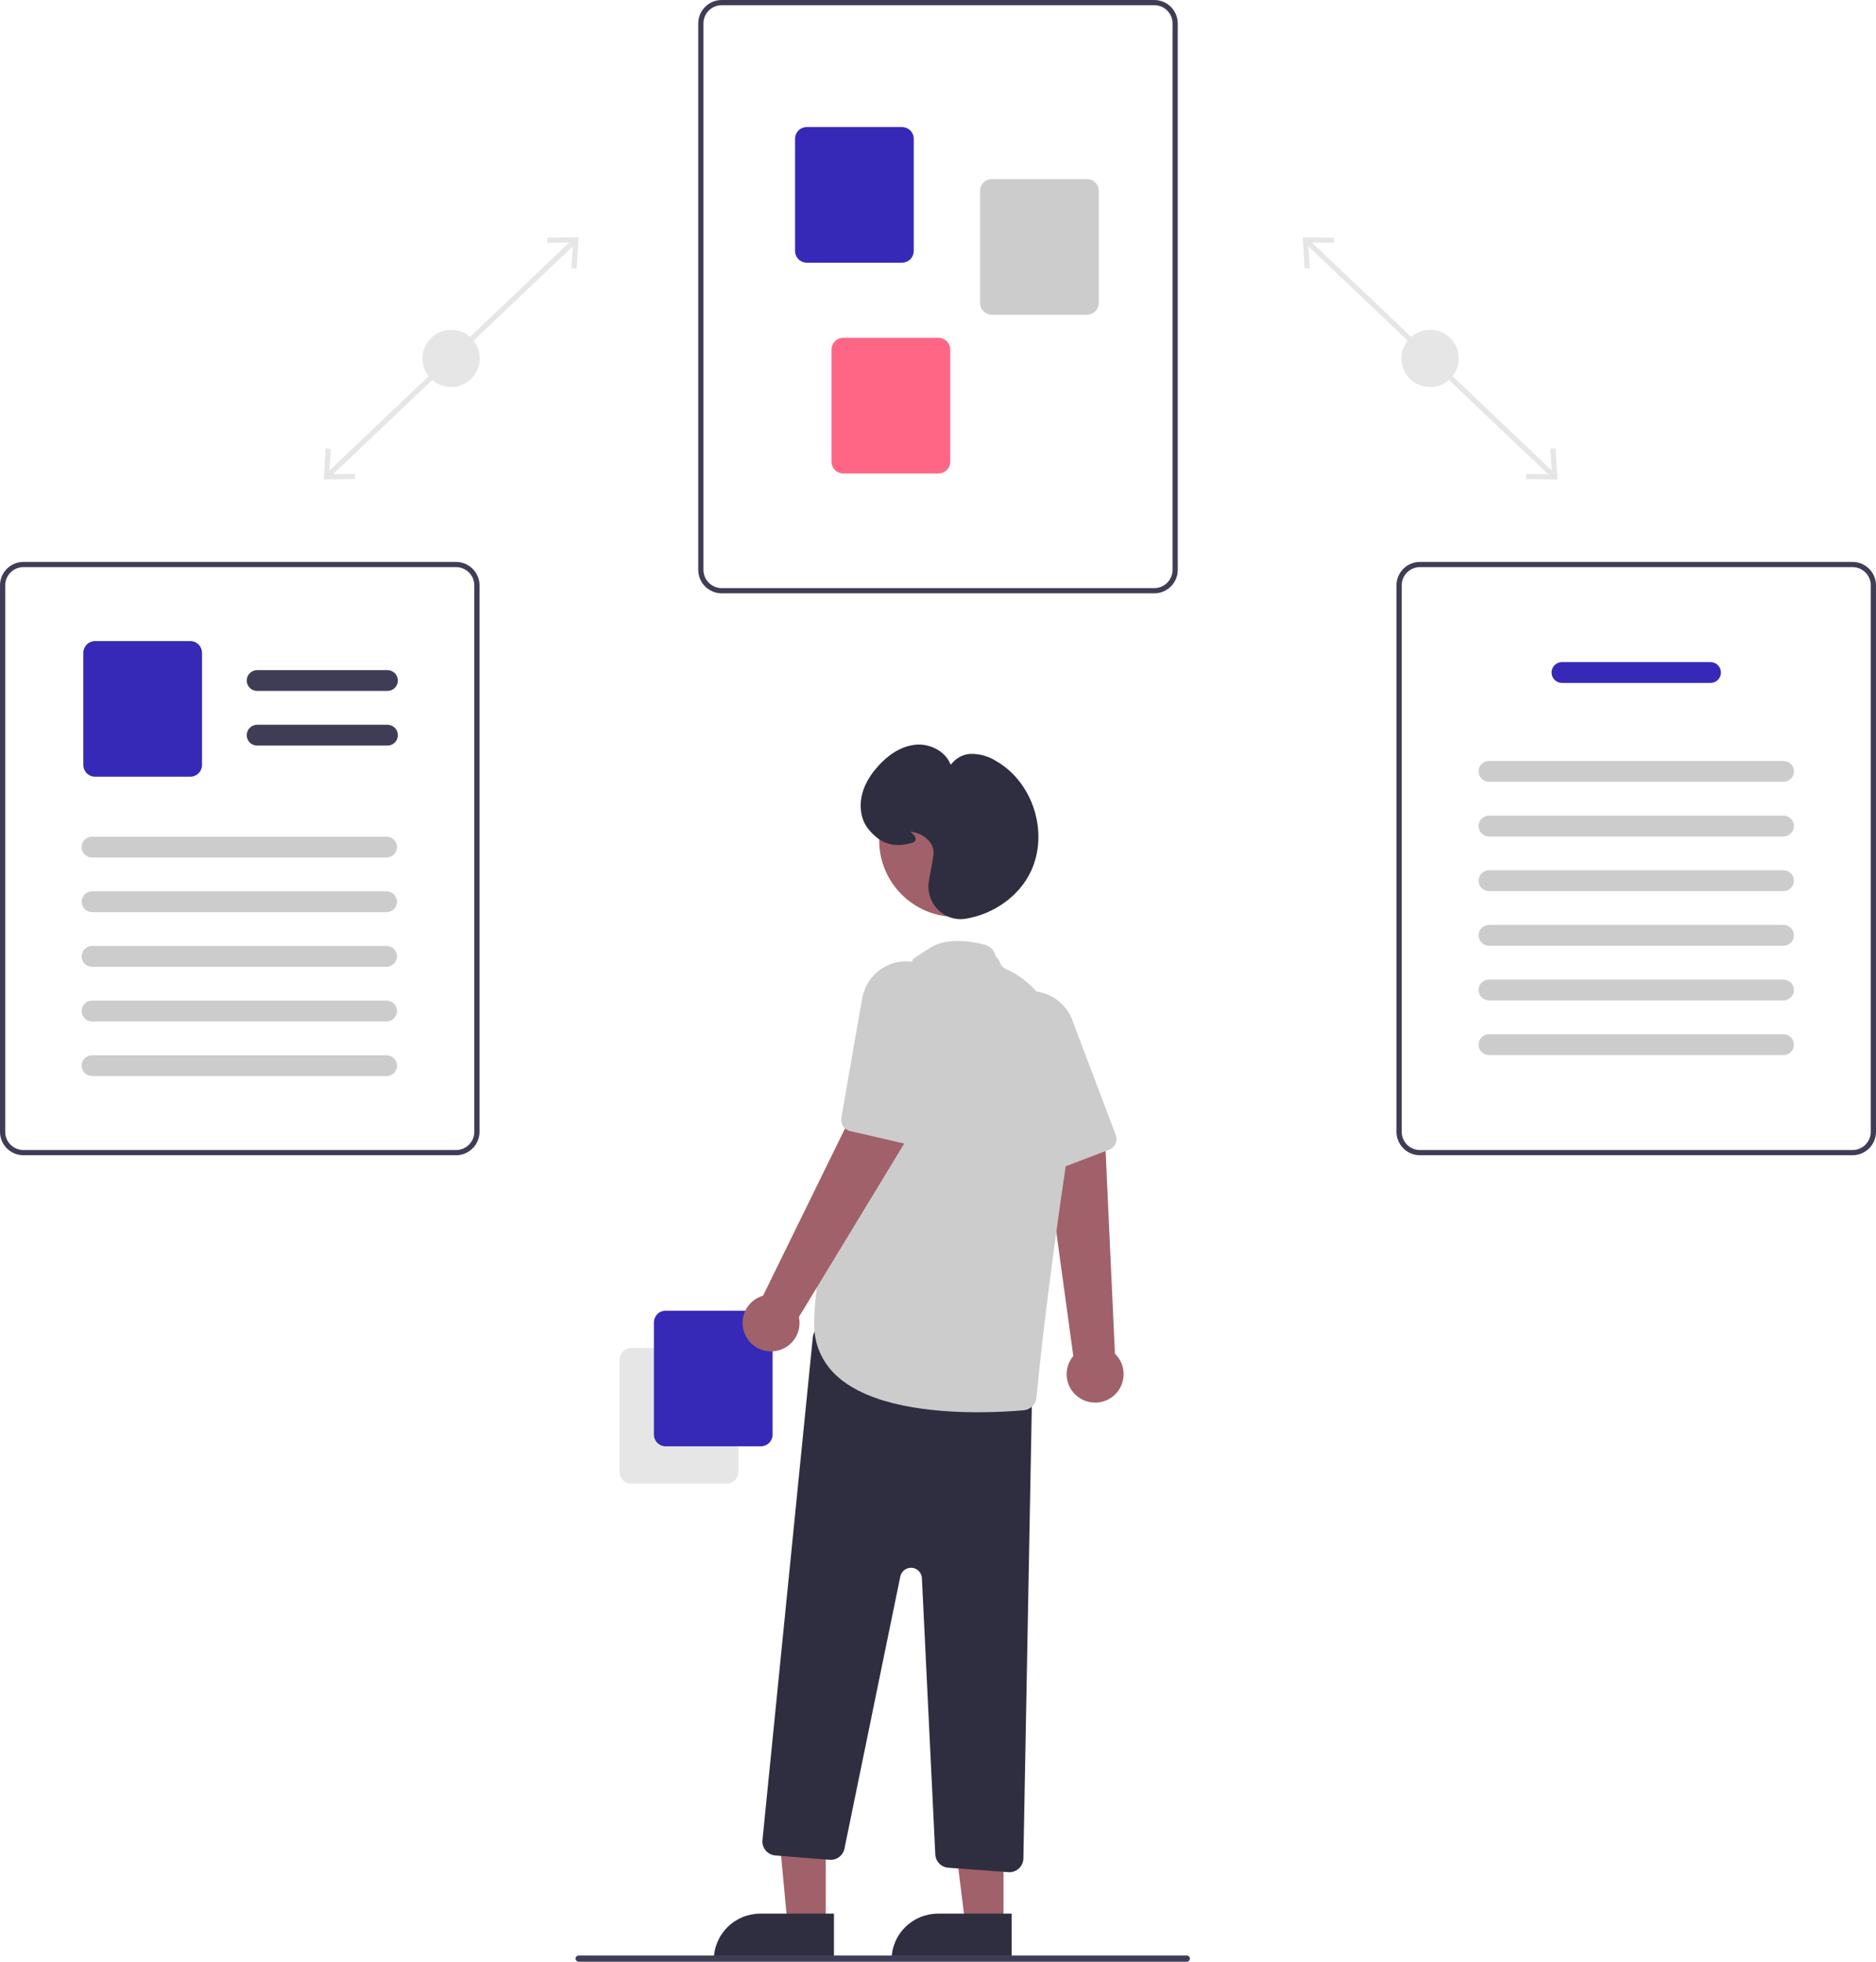 <svg width="176" height="184" viewBox="0 0 176 184" fill="none" xmlns="http://www.w3.org/2000/svg">
<g clip-path="url(#clip0_434_118)">
<path d="M122.765 22.445L122.428 22.799L145.565 44.79L145.902 44.436L122.765 22.445Z" fill="#E6E6E6"/>
<path d="M145.939 42.052L145.45 42.081L145.598 44.484L143.186 44.455L143.181 44.943L146.118 44.978L145.939 42.052Z" fill="#E6E6E6"/>
<path d="M125.149 22.292L125.143 22.78L122.733 22.751L122.88 25.154L122.391 25.183L122.213 22.257L125.149 22.292Z" fill="#E6E6E6"/>
<path d="M134.165 36.302C135.65 36.302 136.854 35.1 136.854 33.617C136.854 32.135 135.65 30.933 134.165 30.933C132.679 30.933 131.475 32.135 131.475 33.617C131.475 35.1 132.679 36.302 134.165 36.302Z" fill="#E6E6E6"/>
<path d="M53.724 22.446L30.587 44.437L30.924 44.79L54.061 22.799L53.724 22.446Z" fill="#E6E6E6"/>
<path d="M30.371 44.978L33.308 44.943L33.303 44.455L30.892 44.484L31.039 42.081L30.55 42.052L30.371 44.978Z" fill="#E6E6E6"/>
<path d="M54.276 22.257L54.098 25.183L53.609 25.154L53.756 22.751L51.345 22.78L51.34 22.292L54.276 22.257Z" fill="#E6E6E6"/>
<path d="M42.324 36.302C43.809 36.302 45.014 35.1 45.014 33.617C45.014 32.135 43.809 30.933 42.324 30.933C40.839 30.933 39.635 32.135 39.635 33.617C39.635 35.1 40.839 36.302 42.324 36.302Z" fill="#E6E6E6"/>
<path d="M108.293 55.651H67.707C67.124 55.65 66.565 55.418 66.152 55.007C65.74 54.595 65.507 54.036 65.507 53.454V2.197C65.507 1.614 65.74 1.056 66.152 0.644C66.565 0.232 67.124 0.001 67.707 0H108.293C108.876 0.001 109.435 0.232 109.848 0.644C110.26 1.056 110.492 1.614 110.493 2.197V53.454C110.492 54.036 110.26 54.595 109.848 55.007C109.435 55.418 108.876 55.65 108.293 55.651ZM67.707 0.488C67.254 0.489 66.819 0.669 66.498 0.989C66.177 1.309 65.996 1.744 65.996 2.197V53.454C65.996 53.907 66.177 54.341 66.498 54.661C66.819 54.982 67.254 55.162 67.707 55.162H108.293C108.747 55.162 109.182 54.982 109.502 54.661C109.823 54.341 110.004 53.907 110.004 53.454V2.197C110.004 1.744 109.823 1.309 109.502 0.989C109.182 0.669 108.747 0.489 108.293 0.488H67.707Z" fill="#3F3D56"/>
<path d="M84.624 24.638H75.69C75.398 24.638 75.119 24.522 74.913 24.316C74.706 24.11 74.59 23.831 74.59 23.54V13.015C74.59 12.724 74.706 12.445 74.913 12.239C75.119 12.033 75.398 11.917 75.69 11.917H84.624C84.916 11.917 85.195 12.033 85.401 12.239C85.608 12.445 85.724 12.724 85.724 13.015V23.54C85.724 23.831 85.608 24.11 85.401 24.316C85.195 24.522 84.916 24.638 84.624 24.638Z" fill="#3629B7"/>
<path d="M101.983 29.519H93.049C92.757 29.519 92.478 29.403 92.272 29.197C92.065 28.991 91.949 28.712 91.949 28.421V17.896C91.949 17.605 92.065 17.326 92.272 17.12C92.478 16.914 92.757 16.798 93.049 16.798H101.983C102.274 16.798 102.554 16.914 102.76 17.12C102.967 17.326 103.083 17.605 103.083 17.896V28.421C103.083 28.712 102.967 28.991 102.76 29.197C102.554 29.403 102.274 29.519 101.983 29.519Z" fill="#CCCCCC"/>
<path d="M88.047 44.409H79.113C78.821 44.409 78.542 44.293 78.335 44.087C78.129 43.881 78.013 43.602 78.013 43.311V32.786C78.013 32.495 78.129 32.215 78.335 32.01C78.542 31.804 78.821 31.688 79.113 31.688H88.047C88.338 31.688 88.618 31.804 88.824 32.01C89.031 32.215 89.147 32.495 89.147 32.786V43.311C89.147 43.602 89.031 43.881 88.824 44.087C88.618 44.293 88.338 44.409 88.047 44.409Z" fill="#FF6584"/>
<path d="M173.8 108.356H133.214C132.631 108.355 132.071 108.123 131.659 107.712C131.246 107.3 131.014 106.741 131.014 106.159V54.902C131.014 54.319 131.246 53.761 131.659 53.349C132.071 52.937 132.631 52.706 133.214 52.705H173.8C174.383 52.706 174.942 52.937 175.355 53.349C175.767 53.761 175.999 54.319 176 54.902V106.159C175.999 106.741 175.767 107.3 175.355 107.712C174.942 108.123 174.383 108.355 173.8 108.356ZM133.214 53.193C132.76 53.194 132.325 53.374 132.004 53.694C131.684 54.014 131.503 54.449 131.503 54.902V106.159C131.503 106.612 131.684 107.046 132.004 107.367C132.325 107.687 132.76 107.867 133.214 107.868H173.8C174.253 107.867 174.688 107.687 175.009 107.367C175.33 107.046 175.51 106.612 175.511 106.159V54.902C175.51 54.449 175.33 54.014 175.009 53.694C174.688 53.374 174.253 53.194 173.8 53.193H133.214Z" fill="#3F3D56"/>
<path d="M160.475 64.055H146.539C146.279 64.055 146.031 63.952 145.847 63.769C145.664 63.586 145.561 63.338 145.561 63.079C145.561 62.82 145.664 62.572 145.847 62.389C146.031 62.205 146.279 62.102 146.539 62.102H160.475C160.734 62.102 160.983 62.205 161.166 62.389C161.35 62.572 161.453 62.82 161.453 63.079C161.453 63.338 161.35 63.586 161.166 63.769C160.983 63.952 160.734 64.055 160.475 64.055Z" fill="#3629B7"/>
<path d="M167.321 73.33H139.693C139.565 73.33 139.437 73.305 139.318 73.256C139.199 73.207 139.091 73.135 139 73.044C138.909 72.954 138.837 72.846 138.788 72.727C138.739 72.609 138.713 72.482 138.713 72.353C138.713 72.225 138.739 72.098 138.788 71.979C138.837 71.861 138.909 71.753 139 71.662C139.091 71.572 139.199 71.5 139.318 71.451C139.437 71.402 139.565 71.377 139.693 71.377H167.321C167.449 71.377 167.576 71.402 167.695 71.451C167.814 71.5 167.922 71.572 168.013 71.662C168.104 71.753 168.176 71.861 168.226 71.979C168.275 72.098 168.3 72.225 168.3 72.353C168.3 72.482 168.275 72.609 168.226 72.727C168.176 72.846 168.104 72.954 168.013 73.044C167.922 73.135 167.814 73.207 167.695 73.256C167.576 73.305 167.449 73.33 167.321 73.33Z" fill="#CCCCCC"/>
<path d="M167.321 78.456H139.693C139.565 78.456 139.437 78.431 139.318 78.382C139.199 78.333 139.091 78.261 139 78.17C138.909 78.079 138.837 77.972 138.788 77.853C138.739 77.735 138.713 77.608 138.713 77.479C138.713 77.351 138.739 77.224 138.788 77.105C138.837 76.987 138.909 76.879 139 76.788C139.091 76.698 139.199 76.626 139.318 76.577C139.437 76.528 139.565 76.503 139.693 76.503H167.321C167.449 76.503 167.576 76.528 167.695 76.577C167.814 76.626 167.922 76.698 168.013 76.788C168.104 76.879 168.176 76.987 168.226 77.105C168.275 77.224 168.3 77.351 168.3 77.479C168.3 77.608 168.275 77.735 168.226 77.853C168.176 77.972 168.104 78.079 168.013 78.17C167.922 78.261 167.814 78.333 167.695 78.382C167.576 78.431 167.449 78.456 167.321 78.456Z" fill="#CCCCCC"/>
<path d="M167.321 83.582H139.693C139.565 83.582 139.437 83.557 139.318 83.508C139.199 83.459 139.091 83.387 139 83.296C138.909 83.206 138.837 83.098 138.788 82.979C138.739 82.861 138.713 82.734 138.713 82.605C138.713 82.477 138.739 82.35 138.788 82.231C138.837 82.113 138.909 82.005 139 81.914C139.091 81.824 139.199 81.752 139.318 81.703C139.437 81.654 139.565 81.629 139.693 81.629H167.321C167.449 81.629 167.576 81.654 167.695 81.703C167.814 81.752 167.922 81.824 168.013 81.914C168.104 82.005 168.176 82.113 168.226 82.231C168.275 82.35 168.3 82.477 168.3 82.605C168.3 82.734 168.275 82.861 168.226 82.979C168.176 83.098 168.104 83.206 168.013 83.296C167.922 83.387 167.814 83.459 167.695 83.508C167.576 83.557 167.449 83.582 167.321 83.582Z" fill="#CCCCCC"/>
<path d="M167.321 88.707H139.693C139.565 88.707 139.437 88.682 139.318 88.633C139.199 88.584 139.091 88.512 139 88.421C138.909 88.331 138.837 88.223 138.788 88.104C138.739 87.986 138.713 87.859 138.713 87.73C138.713 87.602 138.739 87.475 138.788 87.356C138.837 87.238 138.909 87.13 139 87.039C139.091 86.949 139.199 86.877 139.318 86.828C139.437 86.779 139.565 86.754 139.693 86.754H167.321C167.449 86.754 167.576 86.779 167.695 86.828C167.814 86.877 167.922 86.949 168.013 87.039C168.104 87.13 168.176 87.238 168.226 87.356C168.275 87.475 168.3 87.602 168.3 87.73C168.3 87.859 168.275 87.986 168.226 88.104C168.176 88.223 168.104 88.331 168.013 88.421C167.922 88.512 167.814 88.584 167.695 88.633C167.576 88.682 167.449 88.707 167.321 88.707Z" fill="#CCCCCC"/>
<path d="M167.321 93.832H139.693C139.565 93.833 139.437 93.808 139.318 93.759C139.199 93.71 139.091 93.638 139 93.547C138.909 93.457 138.837 93.349 138.788 93.23C138.739 93.112 138.713 92.985 138.713 92.856C138.713 92.728 138.739 92.601 138.788 92.482C138.837 92.364 138.909 92.256 139 92.165C139.091 92.075 139.199 92.003 139.318 91.954C139.437 91.905 139.565 91.88 139.693 91.88H167.321C167.449 91.88 167.576 91.905 167.695 91.954C167.814 92.003 167.922 92.075 168.013 92.165C168.104 92.256 168.176 92.364 168.226 92.482C168.275 92.601 168.3 92.728 168.3 92.856C168.3 92.985 168.275 93.112 168.226 93.23C168.176 93.349 168.104 93.457 168.013 93.547C167.922 93.638 167.814 93.71 167.695 93.759C167.576 93.808 167.449 93.833 167.321 93.832Z" fill="#CCCCCC"/>
<path d="M167.321 98.959H139.693C139.565 98.959 139.437 98.934 139.318 98.885C139.199 98.836 139.091 98.764 139 98.673C138.909 98.582 138.837 98.475 138.788 98.356C138.739 98.238 138.713 98.111 138.713 97.982C138.713 97.854 138.739 97.727 138.788 97.608C138.837 97.49 138.909 97.382 139 97.291C139.091 97.201 139.199 97.129 139.318 97.08C139.437 97.031 139.565 97.006 139.693 97.006H167.321C167.449 97.006 167.576 97.031 167.695 97.08C167.814 97.129 167.922 97.201 168.013 97.291C168.104 97.382 168.176 97.49 168.226 97.608C168.275 97.727 168.3 97.854 168.3 97.982C168.3 98.111 168.275 98.238 168.226 98.356C168.176 98.475 168.104 98.582 168.013 98.673C167.922 98.764 167.814 98.836 167.695 98.885C167.576 98.934 167.449 98.959 167.321 98.959Z" fill="#CCCCCC"/>
<path d="M42.786 108.356H2.2C1.617 108.355 1.058 108.123 0.645 107.712C0.233 107.3 0.001 106.741 0 106.159V54.902C0.001 54.319 0.233 53.761 0.645 53.349C1.058 52.937 1.617 52.706 2.2 52.705H42.786C43.369 52.706 43.929 52.937 44.341 53.349C44.754 53.761 44.986 54.319 44.986 54.902V106.159C44.986 106.741 44.754 107.3 44.341 107.712C43.929 108.123 43.369 108.355 42.786 108.356ZM2.2 53.193C1.747 53.194 1.312 53.374 0.991 53.694C0.67 54.014 0.489 54.449 0.489 54.902V106.159C0.489 106.612 0.67 107.046 0.991 107.367C1.312 107.687 1.747 107.867 2.2 107.868H42.786C43.24 107.867 43.675 107.687 43.995 107.367C44.316 107.046 44.497 106.612 44.497 106.159V54.902C44.497 54.449 44.316 54.014 43.995 53.694C43.675 53.374 43.24 53.194 42.786 53.193H2.2Z" fill="#3F3D56"/>
<path d="M36.349 64.807H24.125C23.865 64.807 23.617 64.704 23.433 64.521C23.25 64.338 23.147 64.09 23.147 63.831C23.147 63.572 23.25 63.324 23.433 63.141C23.617 62.957 23.865 62.855 24.125 62.855H36.349C36.609 62.855 36.857 62.957 37.041 63.141C37.224 63.324 37.327 63.572 37.327 63.831C37.327 64.09 37.224 64.338 37.041 64.521C36.857 64.704 36.609 64.807 36.349 64.807Z" fill="#3F3D56"/>
<path d="M36.349 69.932H24.125C23.865 69.932 23.617 69.829 23.433 69.646C23.25 69.463 23.147 69.215 23.147 68.956C23.147 68.697 23.25 68.448 23.433 68.266C23.617 68.082 23.865 67.98 24.125 67.98H36.349C36.609 67.98 36.857 68.082 37.041 68.266C37.224 68.448 37.327 68.697 37.327 68.956C37.327 69.215 37.224 69.463 37.041 69.646C36.857 69.829 36.609 69.932 36.349 69.932Z" fill="#3F3D56"/>
<path d="M17.852 72.851H8.919C8.627 72.851 8.347 72.735 8.141 72.529C7.935 72.323 7.819 72.044 7.818 71.753V61.228C7.819 60.937 7.935 60.658 8.141 60.452C8.347 60.246 8.627 60.13 8.919 60.13H17.852C18.144 60.13 18.424 60.246 18.63 60.452C18.836 60.658 18.952 60.937 18.953 61.228V71.753C18.952 72.044 18.836 72.323 18.63 72.529C18.424 72.735 18.144 72.851 17.852 72.851Z" fill="#3629B7"/>
<path d="M36.265 80.428H8.637C8.509 80.428 8.381 80.403 8.262 80.354C8.143 80.305 8.035 80.234 7.944 80.143C7.853 80.052 7.781 79.945 7.732 79.826C7.683 79.707 7.657 79.58 7.657 79.452C7.657 79.324 7.683 79.197 7.732 79.078C7.781 78.959 7.853 78.852 7.944 78.761C8.035 78.67 8.143 78.598 8.262 78.549C8.381 78.5 8.509 78.475 8.637 78.476H36.265C36.393 78.475 36.52 78.5 36.639 78.549C36.758 78.598 36.866 78.67 36.957 78.761C37.048 78.852 37.12 78.959 37.17 79.078C37.219 79.197 37.244 79.324 37.244 79.452C37.244 79.58 37.219 79.707 37.17 79.826C37.12 79.945 37.048 80.052 36.957 80.143C36.866 80.234 36.758 80.305 36.639 80.354C36.52 80.403 36.393 80.428 36.265 80.428Z" fill="#CCCCCC"/>
<path d="M36.265 85.553H8.637C8.509 85.553 8.381 85.528 8.262 85.479C8.143 85.43 8.035 85.359 7.944 85.268C7.853 85.177 7.781 85.07 7.732 84.951C7.683 84.832 7.657 84.705 7.657 84.577C7.657 84.449 7.683 84.322 7.732 84.203C7.781 84.084 7.853 83.977 7.944 83.886C8.035 83.795 8.143 83.723 8.262 83.674C8.381 83.626 8.509 83.6 8.637 83.601H36.265C36.393 83.6 36.52 83.626 36.639 83.674C36.758 83.723 36.866 83.795 36.957 83.886C37.048 83.977 37.12 84.084 37.17 84.203C37.219 84.322 37.244 84.449 37.244 84.577C37.244 84.705 37.219 84.832 37.17 84.951C37.12 85.07 37.048 85.177 36.957 85.268C36.866 85.359 36.758 85.43 36.639 85.479C36.52 85.528 36.393 85.553 36.265 85.553Z" fill="#CCCCCC"/>
<path d="M36.265 90.679H8.637C8.509 90.679 8.381 90.654 8.262 90.605C8.143 90.556 8.035 90.484 7.944 90.394C7.853 90.303 7.781 90.195 7.732 90.077C7.683 89.958 7.657 89.831 7.657 89.703C7.657 89.575 7.683 89.447 7.732 89.329C7.781 89.21 7.853 89.103 7.944 89.012C8.035 88.921 8.143 88.849 8.262 88.8C8.381 88.751 8.509 88.726 8.637 88.727H36.265C36.393 88.726 36.52 88.751 36.639 88.8C36.758 88.849 36.866 88.921 36.957 89.012C37.048 89.103 37.12 89.21 37.17 89.329C37.219 89.447 37.244 89.575 37.244 89.703C37.244 89.831 37.219 89.958 37.17 90.077C37.12 90.195 37.048 90.303 36.957 90.394C36.866 90.484 36.758 90.556 36.639 90.605C36.52 90.654 36.393 90.679 36.265 90.679Z" fill="#CCCCCC"/>
<path d="M36.265 95.805H8.637C8.509 95.805 8.381 95.78 8.262 95.731C8.143 95.682 8.035 95.611 7.944 95.52C7.853 95.429 7.781 95.321 7.732 95.203C7.683 95.084 7.657 94.957 7.657 94.829C7.657 94.701 7.683 94.573 7.732 94.455C7.781 94.336 7.853 94.229 7.944 94.138C8.035 94.047 8.143 93.975 8.262 93.926C8.381 93.877 8.509 93.852 8.637 93.853H36.265C36.393 93.852 36.52 93.877 36.639 93.926C36.758 93.975 36.866 94.047 36.957 94.138C37.048 94.229 37.12 94.336 37.17 94.455C37.219 94.573 37.244 94.701 37.244 94.829C37.244 94.957 37.219 95.084 37.17 95.203C37.12 95.321 37.048 95.429 36.957 95.52C36.866 95.611 36.758 95.682 36.639 95.731C36.52 95.78 36.393 95.805 36.265 95.805Z" fill="#CCCCCC"/>
<path d="M36.265 100.931H8.637C8.509 100.931 8.381 100.906 8.262 100.857C8.143 100.808 8.035 100.736 7.944 100.646C7.853 100.555 7.781 100.447 7.732 100.329C7.683 100.21 7.657 100.083 7.657 99.955C7.657 99.826 7.683 99.699 7.732 99.581C7.781 99.462 7.853 99.355 7.944 99.264C8.035 99.173 8.143 99.101 8.262 99.052C8.381 99.003 8.509 98.978 8.637 98.978H36.265C36.393 98.978 36.52 99.003 36.639 99.052C36.758 99.101 36.866 99.173 36.957 99.264C37.048 99.355 37.12 99.462 37.17 99.581C37.219 99.699 37.244 99.826 37.244 99.955C37.244 100.083 37.219 100.21 37.17 100.329C37.12 100.447 37.048 100.555 36.957 100.646C36.866 100.736 36.758 100.808 36.639 100.857C36.52 100.906 36.393 100.931 36.265 100.931Z" fill="#CCCCCC"/>
<path d="M58.129 138.064V127.539C58.129 127.248 58.245 126.968 58.452 126.762C58.658 126.557 58.937 126.441 59.229 126.44H68.163C68.454 126.441 68.734 126.557 68.94 126.762C69.147 126.968 69.263 127.248 69.263 127.539V138.064C69.263 138.355 69.147 138.634 68.94 138.84C68.734 139.046 68.454 139.162 68.163 139.162H59.229C58.937 139.162 58.658 139.046 58.452 138.84C58.245 138.634 58.129 138.355 58.129 138.064Z" fill="#E6E6E6"/>
<path d="M61.347 134.559V124.034C61.347 123.743 61.463 123.464 61.67 123.258C61.876 123.052 62.156 122.936 62.447 122.936H71.381C71.673 122.936 71.952 123.052 72.159 123.258C72.365 123.464 72.481 123.743 72.481 124.034V134.559C72.481 134.85 72.365 135.129 72.159 135.335C71.952 135.541 71.673 135.657 71.381 135.657H62.447C62.156 135.657 61.876 135.541 61.67 135.335C61.463 135.129 61.347 134.85 61.347 134.559Z" fill="#3629B7"/>
<path d="M101.394 131.191C101.058 130.997 100.769 130.732 100.546 130.415C100.324 130.097 100.174 129.734 100.107 129.353C100.04 128.971 100.058 128.579 100.159 128.205C100.26 127.831 100.442 127.483 100.693 127.187L97.924 106.979L103.692 107.262L104.598 126.972C105.068 127.425 105.356 128.034 105.407 128.685C105.458 129.336 105.268 129.982 104.873 130.502C104.478 131.022 103.906 131.38 103.265 131.507C102.624 131.634 101.958 131.522 101.394 131.191V131.191Z" fill="#A0616A"/>
<path d="M104.484 107.532C104.365 107.671 104.214 107.778 104.043 107.843L98.859 109.818C98.599 109.917 98.311 109.913 98.053 109.806C97.796 109.7 97.589 109.498 97.476 109.244L92.884 98.942C92.443 97.986 92.368 96.902 92.673 95.895C92.898 95.176 93.314 94.531 93.876 94.029C94.438 93.526 95.125 93.184 95.865 93.038C96.434 92.921 97.022 92.929 97.588 93.062C98.266 93.213 98.896 93.531 99.42 93.985C99.944 94.44 100.347 95.019 100.591 95.668L104.674 106.442C104.742 106.624 104.761 106.821 104.727 107.013C104.694 107.205 104.61 107.384 104.484 107.532Z" fill="#CCCCCC"/>
<path d="M77.47 180.513H73.883L72.583 166.637L77.471 166.702L77.47 180.513Z" fill="#A0616A"/>
<path d="M71.322 179.489H78.239V183.837H66.966C66.966 183.266 67.079 182.701 67.298 182.173C67.517 181.646 67.838 181.166 68.242 180.763C68.646 180.359 69.127 180.039 69.655 179.82C70.183 179.602 70.75 179.489 71.322 179.489Z" fill="#2F2E41"/>
<path d="M94.146 180.512H90.559L88.853 166.701L94.146 166.701L94.146 180.512Z" fill="#A0616A"/>
<path d="M87.997 179.489H94.914V183.837H83.642C83.642 183.266 83.755 182.701 83.974 182.173C84.192 181.646 84.513 181.166 84.918 180.763C85.322 180.359 85.802 180.039 86.331 179.82C86.859 179.602 87.425 179.489 87.997 179.489Z" fill="#2F2E41"/>
<path d="M94.597 175.599L88.964 175.183C88.643 175.159 88.343 175.019 88.118 174.789C87.894 174.559 87.762 174.256 87.746 173.935L86.49 148.02C86.478 147.772 86.375 147.536 86.201 147.357C86.028 147.179 85.794 147.07 85.546 147.051C85.297 147.032 85.05 147.104 84.851 147.254C84.652 147.403 84.514 147.621 84.464 147.865L79.224 173.393C79.159 173.707 78.982 173.987 78.725 174.179C78.468 174.372 78.15 174.464 77.829 174.439L72.737 174.033C72.563 174.019 72.393 173.97 72.237 173.89C72.082 173.81 71.944 173.699 71.832 173.565C71.719 173.431 71.635 173.276 71.584 173.109C71.532 172.941 71.515 172.766 71.532 172.592L76.256 125.431C76.275 125.246 76.332 125.068 76.424 124.907C76.517 124.746 76.642 124.607 76.792 124.498C76.942 124.389 77.114 124.313 77.295 124.275C77.477 124.237 77.665 124.238 77.846 124.277L95.811 128.176C96.108 128.241 96.374 128.407 96.563 128.646C96.752 128.884 96.852 129.181 96.847 129.485L96.01 174.313C96.004 174.657 95.863 174.984 95.617 175.225C95.372 175.466 95.041 175.602 94.697 175.603C94.664 175.603 94.63 175.601 94.597 175.599Z" fill="#2F2E41"/>
<path d="M89.668 85.998C93.637 85.998 96.854 82.787 96.854 78.825C96.854 74.863 93.637 71.651 89.668 71.651C85.7 71.651 82.483 74.863 82.483 78.825C82.483 82.787 85.7 85.998 89.668 85.998Z" fill="#A0616A"/>
<path d="M78.52 129.068C77.829 128.449 77.281 127.688 76.912 126.838C76.544 125.988 76.364 125.068 76.386 124.142C76.386 113.832 85.325 90.797 85.606 90.079C85.633 89.905 85.869 89.831 87.106 88.996C88.344 88.161 90.13 88.033 92.413 88.615C92.645 88.674 92.856 88.796 93.024 88.967C93.192 89.138 93.309 89.351 93.364 89.584L93.788 90.197C93.825 90.352 93.898 90.496 94.001 90.619C94.105 90.741 94.235 90.837 94.382 90.899C96.223 91.674 102.076 95.245 100.081 108.684C98.229 121.167 97.477 128.509 97.24 131.086C97.212 131.392 97.078 131.679 96.86 131.895C96.642 132.112 96.355 132.246 96.049 132.274C95.146 132.354 93.597 132.462 91.751 132.462C87.474 132.462 81.607 131.886 78.52 129.068Z" fill="#CCCCCC"/>
<path d="M69.934 125.247C69.763 124.899 69.671 124.518 69.663 124.131C69.656 123.743 69.734 123.359 69.891 123.004C70.049 122.65 70.282 122.335 70.575 122.08C70.868 121.826 71.213 121.639 71.587 121.532L80.566 103.212L85.198 106.656L74.949 123.526C75.087 124.164 74.986 124.83 74.665 125.398C74.344 125.967 73.826 126.398 73.207 126.61C72.589 126.822 71.915 126.801 71.311 126.55C70.708 126.299 70.218 125.835 69.934 125.247L69.934 125.247Z" fill="#A0616A"/>
<path d="M85.705 107.32C85.53 107.369 85.344 107.374 85.166 107.333L79.759 106.089C79.488 106.027 79.25 105.863 79.096 105.631C78.942 105.399 78.883 105.117 78.931 104.843L80.868 93.734C81.035 92.695 81.578 91.753 82.393 91.087C82.982 90.615 83.687 90.311 84.434 90.206C85.181 90.101 85.943 90.199 86.639 90.49C87.177 90.71 87.66 91.044 88.056 91.469C88.535 91.971 88.88 92.585 89.062 93.254C89.243 93.924 89.255 94.628 89.095 95.303L86.471 106.52C86.427 106.71 86.332 106.884 86.198 107.024C86.063 107.165 85.893 107.267 85.705 107.32Z" fill="#CCCCCC"/>
<path d="M87.986 85.306C87.636 84.95 87.378 84.514 87.234 84.037C87.089 83.56 87.062 83.054 87.156 82.564C87.406 81.256 87.553 80.4 87.581 80.089C87.677 79.023 86.598 78.161 85.53 78.024C85.489 78.018 85.454 78.015 85.425 78.012C85.453 78.039 85.482 78.066 85.507 78.09C85.71 78.28 85.963 78.517 85.903 78.761C85.867 78.908 85.732 79.013 85.491 79.08C83.822 79.546 82.536 79.118 81.445 77.732C81.138 77.338 80.927 76.878 80.829 76.389C80.438 74.474 81.48 72.842 82.422 71.811C83.2 70.96 84.46 69.927 86.048 69.839C87.284 69.77 88.753 70.48 89.193 71.759C89.4 71.452 89.676 71.197 89.999 71.016C90.322 70.834 90.683 70.73 91.054 70.711C91.897 70.693 92.728 70.924 93.441 71.374C96.925 73.366 98.422 78.113 96.71 81.739C95.634 84.019 93.301 85.717 90.622 86.17C90.455 86.198 90.285 86.213 90.115 86.213C89.717 86.212 89.324 86.132 88.958 85.976C88.592 85.82 88.262 85.592 87.986 85.306Z" fill="#2F2E41"/>
<path d="M54.292 184H111.34C111.417 184 111.492 183.969 111.546 183.915C111.601 183.86 111.632 183.786 111.632 183.708C111.632 183.631 111.601 183.556 111.546 183.502C111.492 183.447 111.417 183.416 111.34 183.416H54.292C54.214 183.416 54.14 183.447 54.085 183.502C54.03 183.556 53.999 183.631 53.999 183.708C53.999 183.786 54.03 183.86 54.085 183.915C54.14 183.969 54.214 184 54.292 184Z" fill="#3F3D56"/>
</g>
<defs>
<clipPath id="clip0_434_118">
<rect width="176" height="184" fill="white"/>
</clipPath>
</defs>
</svg>

